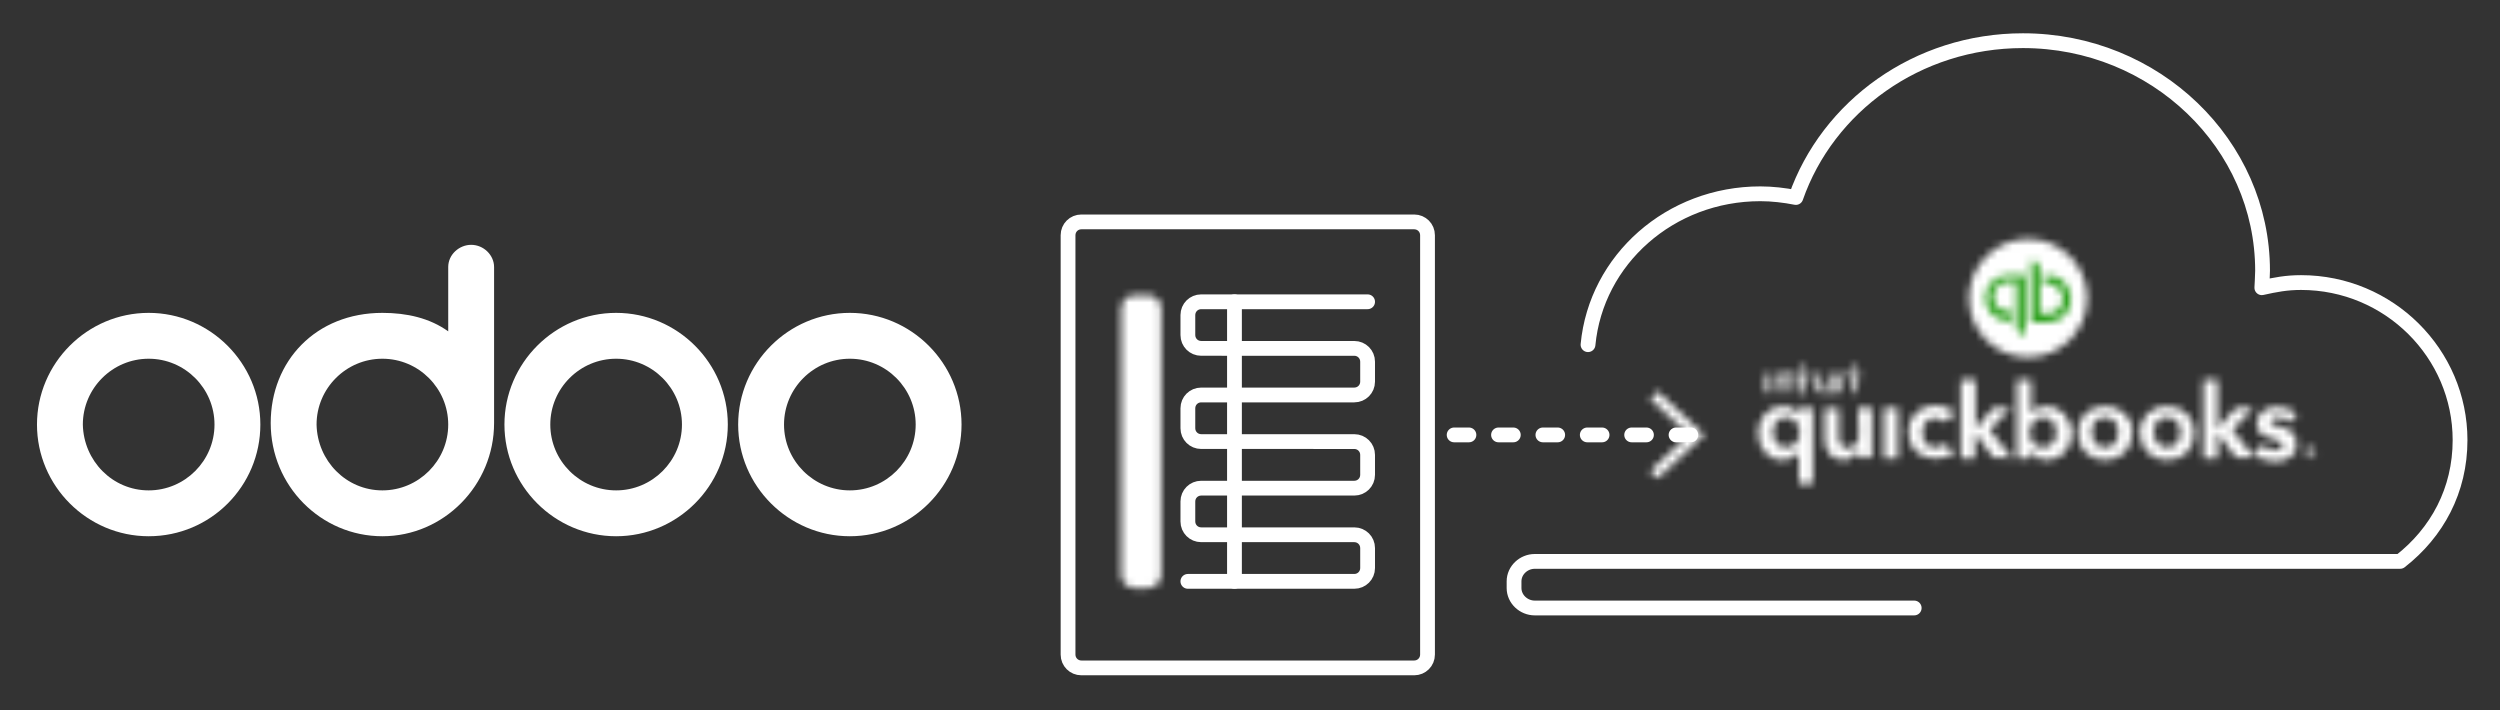 <?xml version="1.0" encoding="utf-8"?>
<!-- Generator: Adobe Illustrator 17.1.0, SVG Export Plug-In . SVG Version: 6.00 Build 0)  -->
<!DOCTYPE svg PUBLIC "-//W3C//DTD SVG 1.1//EN" "http://www.w3.org/Graphics/SVG/1.1/DTD/svg11.dtd">
<svg version="1.1" id="Layer_1" xmlns="http://www.w3.org/2000/svg" xmlns:xlink="http://www.w3.org/1999/xlink" x="0px" y="0px"
	 viewBox="-127 0 338 96" enable-background="new -127 0 338 96" xml:space="preserve">
<rect x="-127" y="0" width="338" height="96" fill="#333333" stroke="none"/>
<g>
	<path fill="none" stroke="#FFFFFF" stroke-width="2" stroke-linecap="round" stroke-linejoin="round" d="M39.9,40.8v37.8"/>
	<g transform="translate(9 39)">
		<defs>
			<filter id="Adobe_OpacityMaskFilter" filterUnits="userSpaceOnUse" x="11.1" y="-3.6" width="14.4" height="48.6">
				<feColorMatrix  type="matrix" values="1 0 0 0 0  0 1 0 0 0  0 0 1 0 0  0 0 0 1 0"/>
			</filter>
		</defs>
		<mask maskUnits="userSpaceOnUse" x="11.1" y="-3.6" width="14.4" height="48.6" id="b">
			<g filter="url(#Adobe_OpacityMaskFilter)">
				<path id="a" fill="#FFFFFF" d="M21,38.7c0,1-0.8,1.8-1.8,1.8h-1.8c-1,0-1.8-0.8-1.8-1.8v-36c0-1,0.8-1.8,1.8-1.8h1.8
					c1,0,1.8,0.8,1.8,1.8V38.7z"/>
			</g>
		</mask>
		<path mask="url(#b)" fill="#FFFFFF" d="M11.1,45h14.4V-3.6H11.1V45z"/>
	</g>
	<g>
		<path fill="none" stroke="#FFFFFF" stroke-width="2" stroke-linecap="round" stroke-linejoin="round" d="M131.8,82.2H80.5
			c-1.5,0-2.8-1.2-2.8-2.7v-0.9c0-1.5,1.3-2.7,2.8-2.7h117c5-3.9,8.1-9.6,8.1-16.4c0-11.7-9.6-21.3-21.5-21.3c-2,0-3.5,0.3-5.3,0.7
			c0,0,0.1-1.7,0.1-2.3c0-17.1-14.5-31.1-32.4-31.1c-14.3,0-26.4,8.9-30.7,21.2c-1.5-0.3-3.2-0.5-4.8-0.5
			c-12.2,0-22.2,8.9-23.3,20.4 M66,31.8c0-1-0.8-1.8-1.8-1.8h-45c-1,0-1.8,0.8-1.8,1.8v56.7c0,1,0.8,1.8,1.8,1.8h45
			c1,0,1.8-0.8,1.8-1.8V31.8z"/>
		<path fill="none" stroke="#FFFFFF" stroke-width="2" stroke-linecap="round" stroke-linejoin="round" d="M33.6,78.6h22.5
			c1,0,1.8-0.8,1.8-1.8v-2.7c0-1-0.8-1.8-1.8-1.8H35.4c-1,0-1.8-0.8-1.8-1.8v-2.7c0-1,0.8-1.8,1.8-1.8h20.7c1,0,1.8-0.8,1.8-1.8
			v-2.7c0-1-0.8-1.8-1.8-1.8H35.4c-1,0-1.8-0.8-1.8-1.8v-2.7c0-1,0.8-1.8,1.8-1.8h20.7c1,0,1.8-0.8,1.8-1.8v-2.7
			c0-1-0.8-1.8-1.8-1.8H35.4c-1,0-1.8-0.8-1.8-1.8v-2.7c0-1,0.8-1.8,1.8-1.8h22.5"/>
		<path fill="none" stroke="#FFFFFF" stroke-width="2" stroke-linecap="round" stroke-linejoin="round" stroke-dasharray="2,4" d="
			M69.6,58.8H102"/>
	</g>
	<g transform="translate(88 53)">
		<defs>
			<filter id="Adobe_OpacityMaskFilter_1_" filterUnits="userSpaceOnUse" x="3.6" y="-4.5" width="16.3" height="20.7">
				<feColorMatrix  type="matrix" values="1 0 0 0 0  0 1 0 0 0  0 0 1 0 0  0 0 0 1 0"/>
			</filter>
		</defs>
		<mask maskUnits="userSpaceOnUse" x="3.6" y="-4.5" width="16.3" height="20.7" id="d">
			<g filter="url(#Adobe_OpacityMaskFilter_1_)">
				<path id="c" fill="#FFFFFF" d="M9.1,11.7l-1-1l5.2-4.9L8.1,0.9l1-1l6.3,5.9L9.1,11.7z"/>
			</g>
		</mask>
		<path mask="url(#d)" fill="#FFFFFF" d="M3.6,16.2h16.3V-4.5H3.6V16.2z"/>
	</g>
	<g transform="translate(104 51)">
		<defs>
			<filter id="Adobe_OpacityMaskFilter_2_" filterUnits="userSpaceOnUse" x="2.2" y="-4.2" width="81.9" height="23.1">
				<feColorMatrix  type="matrix" values="1 0 0 0 0  0 1 0 0 0  0 0 1 0 0  0 0 0 1 0"/>
			</filter>
		</defs>
		<mask maskUnits="userSpaceOnUse" x="2.2" y="-4.2" width="81.9" height="23.1" id="f">
			<g filter="url(#Adobe_OpacityMaskFilter_2_)">
				<path id="e" fill="#FFFFFF" d="M30.6,9.5c-1.2,0-1.7-1-1.7-2s0.6-2,1.7-2c0.5,0,1.1,0.3,1.4,0.6l1.3-1.3c-0.6-0.6-1.5-1-2.6-1
					c-2.2,0-3.7,1.5-3.7,3.6c0,2.2,1.5,3.6,3.7,3.6c1.1,0,2-0.3,2.5-0.9L31.9,9C31.6,9.3,31.1,9.5,30.6,9.5z M20.3,7.9
					c0,0.8-0.5,1.7-1.5,1.7c-0.7,0-1.2-0.5-1.2-1.6V4.2h-1.9v4.2c0,1.4,0.7,2.8,2.6,2.8c0.9,0,1.6-0.7,2-1.3v1h1.8V4.1h-1.9
					C20.2,4.1,20.3,7.9,20.3,7.9z M23.7,11h1.9V4.1h-1.9V11z M12.4,5c-0.3-0.3-1-1.1-2.3-1.1c-1.9,0-3.4,1.5-3.4,3.6S8,11.2,10,11.2
					c0.9,0,1.7-0.5,2.2-1v4.2h1.9V4.1h-1.8L12.4,5L12.4,5z M10.5,9.5c-1.2,0-1.8-1-1.8-2.1c0-1,0.6-2,1.8-2s1.8,1.1,1.8,2.1
					C12.4,8.5,11.6,9.5,10.5,9.5z M53.6,3.9c-2.2,0-3.7,1.5-3.7,3.6c0,2.2,1.6,3.7,3.7,3.7c2.2,0,3.7-1.5,3.7-3.7
					C57.4,5.5,55.8,3.9,53.6,3.9z M53.6,9.5c-1.3,0-1.8-1.1-1.8-2.1s0.5-2,1.8-2s1.8,1.1,1.8,2C55.4,8.5,54.9,9.5,53.6,9.5z
					 M73.7,4.1h-2.4L68.8,7V0.3h-1.9V11h1.9V7.5l2.5,3.4h2.5l-3-3.8C70.9,7.2,73.7,4.1,73.7,4.1z M62,3.9c-2.2,0-3.7,1.5-3.7,3.6
					c0,2.2,1.6,3.7,3.7,3.7c2.2,0,3.7-1.5,3.7-3.7C65.7,5.5,64.2,3.9,62,3.9z M62,9.5c-1.3,0-1.8-1.1-1.8-2.1s0.5-2,1.8-2
					s1.8,1.1,1.8,2C63.8,8.5,63.2,9.5,62,9.5z M40.9,4.1h-2.4L36.1,7V0.3h-2V11H36V7.5l2.5,3.4H41l-3-3.8C38,7.2,40.9,4.1,40.9,4.1z
					 M45.7,3.9c-0.9,0-1.5,0.4-2.1,0.9V0.3h-1.9V11h1.8v-1c0.5,0.7,1.3,1.2,2.2,1.2c2,0,3.4-1.5,3.4-3.7C49,5.5,47.6,3.9,45.7,3.9z
					 M45.2,9.5c-1.2,0-1.8-1-1.8-2s0.7-2.1,1.8-2.1c1.3,0,1.8,1.1,1.8,2C47.1,8.5,46.4,9.5,45.2,9.5z M77.3,6.7
					C76.3,6.5,76,6.4,76,6c0-0.5,0.7-0.6,1-0.6c0.6,0,1.3,0.4,1.5,0.7L79.6,5C79,4.4,78,4,76.9,4c-1.4,0-2.8,0.7-2.8,2.3
					c0,1.4,1.1,1.7,2.1,2c1.1,0.3,1.4,0.5,1.4,0.9c0,0.6-0.7,0.7-1,0.7c-0.6,0-1.4-0.4-1.7-0.8l-1.2,1.2c0.6,0.7,1.7,1.1,2.8,1.1
					c1.9,0,3-0.9,3-2.3C79.6,7.4,78.3,7,77.3,6.7z"/>
			</g>
		</mask>
		<path mask="url(#f)" fill="#FFFFFF" d="M2.2,19h81.9V-4.2H2.2V19z"/>
	</g>
	<g transform="translate(186 61)">
		<defs>
			<filter id="Adobe_OpacityMaskFilter_3_" filterUnits="userSpaceOnUse" x="-6" y="-5.1" width="10.6" height="10.6">
				<feColorMatrix  type="matrix" values="1 0 0 0 0  0 1 0 0 0  0 0 1 0 0  0 0 0 1 0"/>
			</filter>
		</defs>
		<mask maskUnits="userSpaceOnUse" x="-6" y="-5.1" width="10.6" height="10.6" id="h">
			<g filter="url(#Adobe_OpacityMaskFilter_3_)">
				<path id="g" fill="#FFFFFF" d="M-0.7-0.6c-0.5,0-0.8,0.4-0.8,0.8s0.4,0.8,0.8,0.8s0.8-0.4,0.8-0.8S-0.3-0.6-0.7-0.6z M-0.7,0.9
					c-0.4,0-0.6-0.3-0.6-0.6s0.3-0.6,0.6-0.6s0.6,0.3,0.6,0.6C0,0.6-0.4,0.9-0.7,0.9z M-0.4,0.1c0-0.2-0.2-0.3-0.4-0.3H-1v0.9h0.2
					V0.3h0.1l0.2,0.4h0.2l-0.3-0.4C-0.5,0.2-0.4,0.2-0.4,0.1z M-0.8,0.2v-0.3h0.2c0.1,0,0.2,0,0.2,0.1s-0.1,0.1-0.2,0.1L-0.8,0.2
					C-0.8,0.1-0.8,0.2-0.8,0.2z"/>
			</g>
		</mask>
		<path mask="url(#h)" fill="#FFFFFF" d="M-6,5.6H4.6V-5.1H-6V5.6z"/>
	</g>
	<g transform="translate(136 30)">
		<defs>
			<filter id="Adobe_OpacityMaskFilter_4_" filterUnits="userSpaceOnUse" x="-1.4" y="-2.3" width="25" height="25">
				<feColorMatrix  type="matrix" values="1 0 0 0 0  0 1 0 0 0  0 0 1 0 0  0 0 0 1 0"/>
			</filter>
		</defs>
		<mask maskUnits="userSpaceOnUse" x="-1.4" y="-2.3" width="25" height="25" id="j">
			<g filter="url(#Adobe_OpacityMaskFilter_4_)">
				<path id="i" fill="#FFFFFF" d="M11.2,18.3c4.4,0,8-3.6,8-8s-3.6-8-8-8s-8,3.6-8,8S6.7,18.3,11.2,18.3z"/>
			</g>
		</mask>
		<path mask="url(#j)" fill="#FFFFFF" d="M-1.4,22.8h25v-25h-25V22.8z"/>
	</g>
	<g transform="translate(138 33)">
		<defs>
			<filter id="Adobe_OpacityMaskFilter_5_" filterUnits="userSpaceOnUse" x="-1.1" y="-2.4" width="20.5" height="19.3">
				<feColorMatrix  type="matrix" values="1 0 0 0 0  0 1 0 0 0  0 0 1 0 0  0 0 0 1 0"/>
			</filter>
		</defs>
		<mask maskUnits="userSpaceOnUse" x="-1.1" y="-2.4" width="20.5" height="19.3" id="l">
			<g filter="url(#Adobe_OpacityMaskFilter_5_)">
				<path id="k" fill="#FFFFFF" d="M3.4,7.3c0,1.7,1.4,3.1,3.1,3.1h0.5V9.1H6.5c-1.1,0-2-0.9-2-2s0.9-2,2-2h1.1v6
					c0,0.6,0.5,1.2,1.2,1.2V4.2H6.5C4.8,4.2,3.4,5.5,3.4,7.3z M11.9,4.2h-0.5v1.2h0.5c1.1,0,2,0.9,2,2s-0.9,2-2,2h-1.1v-6
					c0-0.6-0.5-1.2-1.2-1.2v8.4h2.3c1.7,0,3.1-1.4,3.1-3.1C14.9,5.5,13.6,4.2,11.9,4.2z"/>
			</g>
		</mask>
		<path mask="url(#l)" fill="#2CA01C" d="M-1.1,16.9h20.5V-2.4H-1.1V16.9z"/>
	</g>
	<g transform="translate(105 49)">
		<defs>
			<filter id="Adobe_OpacityMaskFilter_6_" filterUnits="userSpaceOnUse" x="2.2" y="-4.1" width="21.9" height="12.8">
				<feColorMatrix  type="matrix" values="1 0 0 0 0  0 1 0 0 0  0 0 1 0 0  0 0 0 1 0"/>
			</filter>
		</defs>
		<mask maskUnits="userSpaceOnUse" x="2.2" y="-4.1" width="21.9" height="12.8" id="n">
			<g filter="url(#Adobe_OpacityMaskFilter_6_)">
				<path id="m" fill="#FFFFFF" d="M9.5,1.4C9.1,1.4,8.8,1.7,8.7,2V1.5H8v2.6h0.6V2.7C8.7,2.3,8.8,2,9.3,2s0.5,0.4,0.5,0.7v1.4h0.6
					V2.5C10.4,2,10.1,1.4,9.5,1.4z M6.7,4.1h0.6V1.5H6.7C6.7,1.5,6.7,4.1,6.7,4.1z M18.6,1.2c0.2,0,0.4-0.2,0.4-0.4
					s-0.2-0.4-0.4-0.4s-0.4,0.2-0.4,0.4S18.4,1.2,18.6,1.2z M11.8,1.2c0.2,0,0.4-0.2,0.4-0.4S12,0.4,11.8,0.4
					c-0.2,0-0.4,0.2-0.4,0.4S11.6,1.2,11.8,1.2z M10.7,2.2h0.7v2.1h0.6V2.2h0.7V1.6h-2.2L10.7,2.2z M15.1,3c0,0.4-0.2,0.7-0.6,0.7
					S14,3.3,14,3V1.5h-0.6v1.6c0,0.5,0.3,1.1,1,1.1c0.4,0,0.7-0.3,0.8-0.5v0.5h0.6V1.5h-0.7V3z M17.5,1.5v0.5h0.7v2.1h0.6V2.1h0.7
					V1.5H17.5z M16.4,4.1H17V1.5h-0.6C16.4,1.5,16.4,4.1,16.4,4.1z"/>
			</g>
		</mask>
		<path mask="url(#n)" fill="#FFFFFF" d="M2.2,8.7h21.9V-4.1H2.2V8.7z"/>
	</g>
</g>
<g>
	<path fill="#FFFFFF" d="M-12.1,72.5c-8.3,0-15.1-6.8-15.1-15.1s6.8-15.1,15.1-15.1S3,49.1,3,57.4S-3.8,72.5-12.1,72.5z M-12.1,66.3
		c4.9,0,8.9-4,8.9-8.9s-4-8.9-8.9-8.9s-8.9,4-8.9,8.9C-21,62.3-17,66.3-12.1,66.3z M-43.7,72.5c-8.3,0-15.1-6.8-15.1-15.1
		s6.8-15.1,15.1-15.1s15.1,6.8,15.1,15.1S-35.4,72.5-43.7,72.5z M-43.7,66.3c4.9,0,8.9-4,8.9-8.9s-4-8.9-8.9-8.9s-8.9,4-8.9,8.9
		C-52.6,62.3-48.6,66.3-43.7,66.3z M-60.2,57.2c0,8.4-6.8,15.3-15.1,15.3c-8.3,0-15.1-6.8-15.1-15.3c0-8.4,6.1-14.9,15.1-14.9
		c3.3,0,6.4,0.7,8.9,2.5l0-8.7c0-1.7,1.5-3,3.1-3c1.7,0,3.1,1.4,3.1,3V57.2z M-75.3,66.3c4.9,0,8.9-4,8.9-8.9s-4-8.9-8.9-8.9
		c-4.9,0-8.9,4-8.9,8.9C-84.1,62.3-80.2,66.3-75.3,66.3z"/>
	<path fill="#FFFFFF" d="M-106.9,72.5c-8.3,0-15.1-6.8-15.1-15.1s6.8-15.1,15.1-15.1s15.1,6.8,15.1,15.1S-98.5,72.5-106.9,72.5z
		 M-106.9,66.3c4.9,0,8.9-4,8.9-8.9s-4-8.9-8.9-8.9s-8.9,4-8.9,8.9C-115.7,62.3-111.8,66.3-106.9,66.3z"/>
</g>
</svg>
